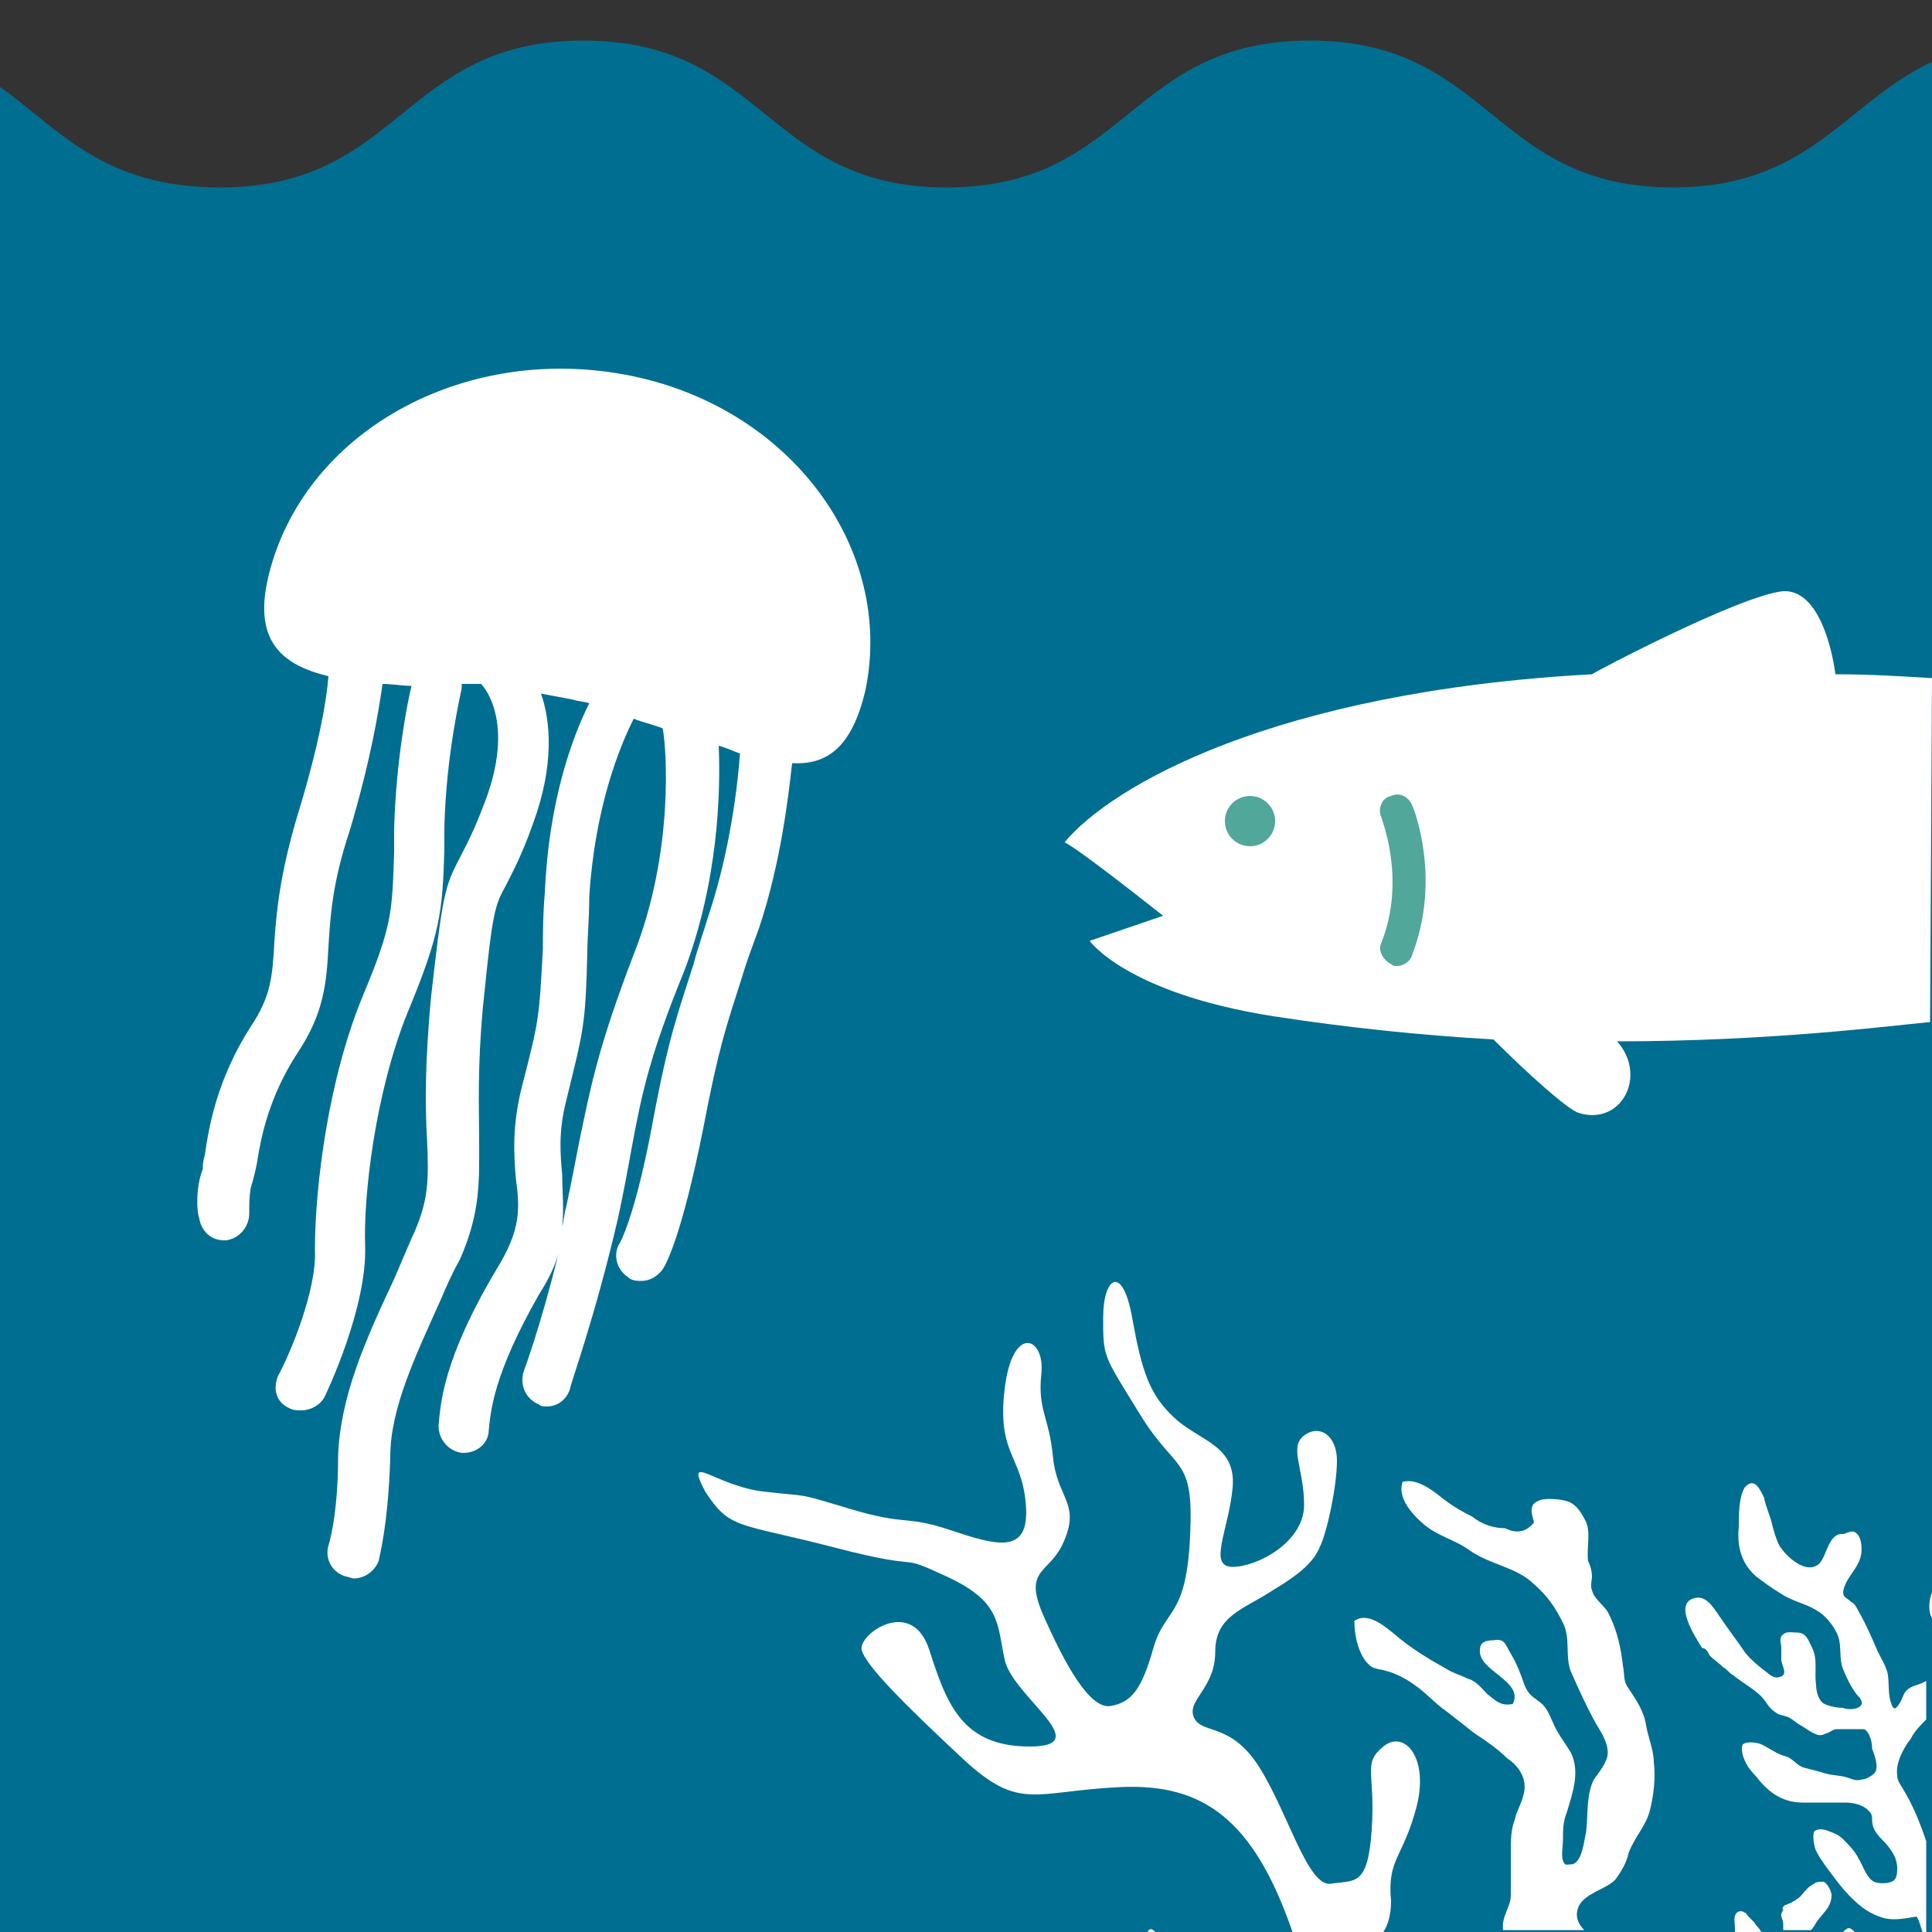 <?xml version="1.0" encoding="utf-8"?>
<!-- Generator: Adobe Illustrator 24.0.2, SVG Export Plug-In . SVG Version: 6.00 Build 0)  -->
<svg version="1.1" id="Layer_1" xmlns="http://www.w3.org/2000/svg" xmlns:xlink="http://www.w3.org/1999/xlink" x="0px" y="0px"
	 viewBox="0 0 100 100" style="enable-background:new 0 0 100 100;" xml:space="preserve">
<rect x="0" y="0" width="100" height="100" fill="#333333" stroke="none"/>
<style type="text/css">
	.st0{fill:#006E90;}
	.st1{fill:#FFFFFF;}
	.st2{fill:#51A79A;}
</style>
<g>
	<path class="st0" d="M100,3.2c-4.5,2.1-6.3,6.5-13.4,6.5c-9.4,0-9.4-7.6-18.8-7.6s-9.4,7.6-18.8,7.6s-9.4-7.6-18.8-7.6
		s-9.4,7.6-18.8,7.6C5.3,9.7,3.1,6.7,0,4.5V100h100V3.2z"/>
	<path class="st1" d="M100,35.1c-1.6-0.1-3.3-0.2-5-0.2l0,0c0,0-0.5-4.4-2.7-4.3c-2.2,0.2-9.8,4.2-9.9,4.3
		c-16.5,0.9-24.9,5.8-27.3,8.7c0.7,0.3,5.1,3.8,5.1,3.8l-3.8,1.3c0,0,1.9,2.7,9.5,3.9c3.9,0.6,7.8,1,11.4,1.2
		c1.7,1.7,3.8,3.6,4.4,3.8c2.2,0.7,3.6-1.9,2-3.7c7.9,0,14.1-0.8,16.2-1L100,35.1L100,35.1z"/>
	<circle class="st2" cx="64.7" cy="42.5" r="1.3"/>
	<g>
		<path class="st2" d="M72.3,50c-0.1,0-0.2,0-0.3-0.1c-0.4-0.2-0.7-0.7-0.5-1.1c1.3-3.3,0-6.4,0-6.5c-0.2-0.4,0-1,0.5-1.1
			c0.4-0.2,0.9,0,1.1,0.5c0.1,0.2,1.5,3.8,0,7.7C73,49.8,72.6,50,72.3,50z"/>
	</g>
	<path class="st1" d="M32.4,19.4c-8.5-1.6-16.7,3-18.5,10.4c-0.8,3.3,0.6,4.6,3.1,5.2c-0.1,1.3-0.5,3.6-1.6,7.2
		c-0.9,3-1.1,5-1.2,6.6c-0.1,1.8-0.2,2.8-1.2,4.3c-1.8,2.8-2.2,5.3-2.4,6.7c-0.1,0.3-0.1,0.5-0.1,0.7c-0.4,1-0.3,2.3-0.2,2.5
		c0.1,0.7,0.6,1.2,1.3,1.2c0.1,0,0.1,0,0.1,0c0.7-0.1,1.2-0.7,1.2-1.4c0-0.4,0-1,0.1-1.4c0.1-0.3,0.2-0.7,0.3-1.2
		c0.2-1.3,0.6-3.4,2.1-5.7c1.4-2.1,1.5-3.7,1.6-5.5c0.1-1.6,0.2-3.3,1.1-6c1.1-3.7,1.5-6.2,1.7-7.6c0.5,0,1,0.1,1.5,0.1
		c-0.2,0.8-0.8,3.8-0.9,7.4l0,1.2c-0.1,3.1-0.1,3.8-1.6,7.4c-1.8,4.3-2.5,9.9-2.5,13.2c0.1,2.1-1.3,5.4-1.9,6.5
		c-0.3,0.7-0.1,1.4,0.6,1.7c0.2,0.1,0.4,0.1,0.6,0.1c0.5,0,1-0.3,1.2-0.7c0.1-0.2,2.2-4.6,2.1-7.8c-0.1-2.5,0.5-7.9,2.2-12.1
		c1.7-4.1,1.8-5.2,1.9-8.4l0-1.2c0.1-3.9,0.9-7.1,0.9-7.2c0-0.1,0-0.2,0-0.2c0.3,0,0.6,0,1,0c0.1,0.1,1.8,1.9,0.2,6.1
		c-0.6,1.6-1,2.3-1.3,2.9c-0.8,1.5-0.9,2-1.5,7.3c-0.3,3.3-0.3,5.5-0.2,7.2c0.1,2.2,0.1,3.3-0.8,5.2c-0.3,0.7-0.6,1.4-0.9,2.1
		c-1.5,3.2-2.8,6.1-2.9,9.2c0,3.1-0.5,4.6-0.5,4.6c-0.2,0.7,0.2,1.4,0.9,1.6c0.1,0,0.3,0.1,0.4,0.1c0.6,0,1.1-0.4,1.3-0.9
		c0-0.1,0.5-1.8,0.6-5.4c0-2.5,1.3-5.2,2.6-8.1c0.3-0.7,0.6-1.4,1-2.1c1.1-2.5,1-4.1,1-6.3c0-1.6-0.1-3.6,0.2-6.8
		c0.5-5,0.6-5.2,1.2-6.3c0.3-0.6,0.8-1.5,1.4-3.2c1.1-3,0.9-5.3,0.4-6.7c0.5,0.1,1.1,0.2,1.6,0.3c0.3,0.1,0.6,0.1,0.9,0.2
		c-0.9,1.8-2.1,5.1-2.3,9.8c-0.1,1.2-0.1,2.1-0.1,2.9c-0.2,3.7-0.2,3.7-1.1,7.2c-0.5,2-0.4,3.5-0.3,4.7c0.2,1.5,0.3,2.6-1,4.7
		c-2.8,4.7-2.9,7-3,8.1c0,0.7,0.5,1.3,1.2,1.4c0,0,0,0,0.1,0c0.7,0,1.3-0.5,1.3-1.2c0.1-0.9,0.2-2.8,2.6-7c0.5-0.8,0.8-1.4,1-2.1
		c-0.9,3.7-1.8,6.1-1.8,6.1c-0.2,0.7,0.1,1.4,0.8,1.7c0.1,0.1,0.3,0.1,0.4,0.1c0.5,0,1-0.3,1.2-0.9c0-0.2,1.3-3.7,2.5-8.9
		c0.3-1.4,0.5-2.5,0.7-3.6c0.5-2.7,0.9-4.7,2.7-9.1c1.8-4.7,1.9-9.4,1.8-11.7c0.4,0.1,0.8,0.3,1.1,0.4c-0.1,1.5-0.5,5-1.6,8.3
		c-0.3,1-0.6,1.8-0.8,2.6c-0.8,2.5-1.3,3.8-2.1,8.1c-0.9,4.9-1.7,6.3-1.7,6.3l0,0c-0.4,0.6-0.2,1.4,0.4,1.8c0.2,0.2,0.5,0.2,0.7,0.2
		c0.4,0,0.8-0.2,1.1-0.6c0.2-0.3,1-1.8,2.1-7.3c0.8-4.2,1.2-5.3,2-7.8c0.2-0.7,0.5-1.5,0.9-2.6c1.1-3.3,1.5-6.7,1.7-8.5
		c1.8,0.1,3.1-0.8,3.8-3.8C46.3,28.4,40.9,21,32.4,19.4z M32.8,49.4c-1.8,4.7-2.2,6.7-2.8,9.6c-0.2,1-0.4,2.1-0.7,3.5
		c-0.1,0.3-0.1,0.6-0.2,1c0.1-1,0-1.8,0-2.7c-0.1-1.1-0.2-2.2,0.2-3.8c0.9-3.7,1-3.8,1.1-7.7c0-0.8,0.1-1.7,0.1-2.9
		c0.3-4.7,1.6-7.8,2.3-9.2c0.5,0.2,1,0.3,1.5,0.5C34.5,38.7,34.9,44.1,32.8,49.4z"/>
	<g>
		<path class="st1" d="M88.5,85.7c0.2,0.2,0.5,0.4,0.7,0.6c0.2,0.1,0.3,0.3,0.5,0.4c0.6,0.5,1.3,0.8,1.7,1.4
			c0.2,0.3,0.3,0.4,0.6,0.6c0.2,0.1,0.4,0.1,0.6,0.2c0.2,0.1,0.4,0.3,0.6,0.4s0.8,0.6,1.1,0.5c0.1,0,0.2-0.1,0.3-0.1
			c0.2-0.1,0.3-0.2,0.5-0.2c0.2,0,0.5,0,0.7,0c0.2,0,0.5,0,0.7,0c0.3,0.2,0.4,0.7,0.4,1c0.1,0.3,0.4,1,0.1,1.3
			c-0.1,0.1-0.4,0.3-0.6,0.3c-0.3,0.1-0.5,0-0.8-0.1c-0.3-0.1-0.7-0.1-1.1-0.2c-0.3-0.1-0.7-0.2-1.1-0.3c-0.4-0.1-0.6-0.5-1-0.6
			c-0.4-0.1-0.8-0.4-1.2-0.6c-0.2-0.1-0.8-0.2-1,0c-0.1,0.2,0,0.6,0.1,0.8c0.2,0.5,0.5,0.7,0.8,1.1c0.6,0.7,1.3,1.1,2.2,1.1
			c0.7,0,1.5,0,2.2,0c0.4,0,0.9,0.1,1.2,0.4c0.2,0.2,0.2,0.3,0.2,0.5c0,0.4,0.2,0.7,0.5,1c0.4,0.4,0.8,0.9,0.8,1.5
			c0,0.2,0,0.6-0.3,0.7c-0.2,0.1-0.7,0.1-0.9,0c-0.4-0.2-0.6-0.9-0.8-1.2c-0.2-0.4-0.5-0.7-0.8-1c-0.2-0.2-0.4-0.3-0.7-0.4
			c-0.2-0.1-0.6-0.2-0.8,0c-0.1,0.2,0,0.8,0.1,1c0.2,0.4,0.5,0.8,0.8,1.2c0.3,0.4,0.6,0.8,1,1.2c0.5,0.5,1,0.9,1.8,1.1
			c0.5,0.1,1,0,1.6-0.1c0.2,0.3,0.2,0.6,0.4,1h0.1v-4.9c-0.3-0.9-0.7-1.9-1.2-2.7c-0.1-0.2-0.3-0.4-0.3-0.7
			c-0.1-0.6,0.3-1.4,0.7-1.9c0.2-0.4,0.5-0.7,0.8-1v-2c-0.3,0.2-0.6,0.2-0.9,0.4c-0.3,0.2-0.3,0.5-0.5,0.8c-0.2,0.3-0.3,0.3-0.4,0
			c-0.2-0.5-0.1-1.1-0.2-1.6c-0.1-0.4-0.3-0.7-0.5-1.1c-0.3-0.7-0.6-1.4-1-2.1c-0.1-0.2-0.2-0.4-0.4-0.5c-0.2-0.2-0.4-0.2-0.4-0.5
			c0.1-0.7,0.7-1.1,0.9-1.8c0.1-0.3,0.1-1.1-0.3-1.3c-0.2-0.1-0.5,0.1-0.6,0.1c-0.2,0-0.3,0-0.5,0.2c-0.3,0.3-0.4,0.9-0.7,1.3
			c-0.7,0.7-1.8-0.4-2.1-0.9c-0.2-0.4-0.3-0.8-0.4-1.2c-0.1-0.4-0.3-0.8-0.4-1.3c-0.2-0.4-0.5-1.1-1-0.5c-0.3,0.5-0.3,1.4-0.3,2
			c-0.1,1,0.1,1.9,0.9,2.6c0.4,0.3,0.8,0.6,1.3,0.9c0.6,0.4,1.3,0.5,1.9,0.9c0.5,0.3,1,1,1.1,1.5c0.1,0.5,0,1,0.2,1.5
			c0.2,0.5,0.4,0.9,0.7,1.3c0.1,0.1,0.4,0.4,0.2,0.6c-0.2,0.2-0.7,0.2-0.9,0.1c-0.3,0-0.9-0.1-1.1-0.3c-0.2-0.2-0.3-0.6-0.3-0.9
			c-0.1-0.6,0.1-1.3-0.2-1.9c-0.2-0.4-0.3-0.8-0.8-0.8c-0.3,0-0.6-0.1-0.8,0.2c-0.1,0.2,0,0.4,0,0.6c0,0.2,0,0.4,0,0.6
			c0,0.3,0.4,0.8-0.1,0.9c-0.2,0.1-0.5-0.1-0.6-0.2c-0.4-0.3-0.9-0.7-1.2-1.1c-0.4-0.6-0.8-1.1-1.2-1.7c-0.3-0.4-0.7-1.2-1.3-1.1
			c-1.3,0.2,0,2.1,0.3,2.6C88.3,85.3,88.4,85.5,88.5,85.7z"/>
		<path class="st1" d="M95.7,99.8c-0.1,0-0.2,0.1-0.3,0.2H96C95.9,99.9,95.8,99.8,95.7,99.8z"/>
		<path class="st1" d="M93.9,99.7c0.3-0.6,0.9-0.9,0.9-1.6c0-0.2-0.2-0.6-0.4-0.7c-0.2,0-0.4,0-0.5,0.1c-0.2,0.1-0.3,0.2-0.4,0.3
			c-0.2,0.2-0.3,0.4-0.5,0.5c-0.1,0.1-0.2,0.1-0.3,0.2c-0.1,0-0.2,0.1-0.3,0.1c0,0-0.1,0.1-0.1,0.1c-0.1,0.1,0,0.1,0,0.1
			c0,0.1-0.1,0.2-0.1,0.3c0,0.2,0.1,0.3,0.1,0.5c0,0.1,0,0.2,0,0.3h1.4C93.8,99.9,93.8,99.8,93.9,99.7z"/>
		<path class="st1" d="M43.2,80.1c5,1.3,3,0.2,5.8,1.5c2.8,1.3,2.6,2.4,3,4.3c0.4,1.9,4.8,4.5,1.3,4.5c-3.5,0-4.3-2.2-5.2-5
			c-0.9-2.8-3.7-0.8-3.5,0c0.2,0.8,2.2,2.8,5.2,5.6c3,2.8,3.7,1.7,8.2,1.5c4.3-0.2,6.9,1.7,8.9,7.5h4.7c0.2-0.3,0.4-0.8,0.4-1.6
			c-0.2-2.2,0.6-2.2,1.3-4.8s-0.6-4.1-1.7-3.2c-1.1,0.9-0.4,1.3-0.6,4.3c-0.2,3-0.9,2.6-2.1,2.8s-2.2-3.6-3.7-6
			c-1.5-2.4-3-1.7-3.4-2.6s1.1-1.5,1.1-3.4s1.5-2.2,3-3.2c1.5-0.9,2.1-1.5,2.4-2.2c0.4-0.8,0.9-3.2,0.9-4.5s-0.9-1.9-1.7-1.3
			c-0.8,0.6,0,1.7,0,3.6s-2.4,3.2-3.7,3.2c-1.3,0-0.2-1.9,0-4.1s-1.7-2.4-3-3.6s-1.7-2.4-2.2-5.2s-1.5-2.1-1.5,0s0,1.9,1.9,5
			s2.8,2.1,2.6,6.3c-0.2,4.3-1.3,3.7-1.9,5.8c-0.6,2.1-1.1,2.8-2.2,3c-1.1,0.2-2.4-2.2-3.5-4.7s0.4-2.1,1.1-3.9
			c0.8-1.9-0.4-2.2-0.6-4.3c-0.2-2.1-0.8-2.4-0.6-4.3c0.2-1.9-1.5-2.6-1.9,0.8c-0.4,3.4,0.9,3.4,1.1,6s-1.5,2.1-3.9,1.3
			c-2.4-0.8-2.2-0.2-5.2-1.1c-3-0.9-2-0.6-4.5-0.9s-4.1-2.1-3,0C37.8,79.2,38.2,78.8,43.2,80.1z"/>
		<path class="st1" d="M100,82.4c-0.1,0.3-0.2,0.7-0.1,1.1c0,0.1,0.1,0.2,0.1,0.3V82.4z"/>
		<path class="st1" d="M59.4,100h0.4C59.6,99.8,59.5,99.8,59.4,100z"/>
		<path class="st1" d="M90.8,99.5c-0.1-0.1-0.2-0.2-0.3-0.3c-0.1-0.1-0.1-0.2-0.2-0.2c-0.1-0.1-0.3-0.1-0.4,0
			c-0.2,0.2-0.1,0.5-0.1,0.8c0,0.1,0,0.2,0,0.3h1.4C91.1,99.8,90.9,99.7,90.8,99.5z"/>
		<path class="st1" d="M85.2,89.3c-0.1-0.7-0.5-1.3-0.9-1.9c-0.3-0.4-0.2-0.7-0.3-1.2c-0.1-0.9-0.3-1.8-0.7-2.6
			c-0.2-0.5-0.8-0.8-0.9-1.3c-0.1-0.2,0-0.5,0-0.7c0-0.3-0.1-0.6-0.2-0.8c-0.1-0.7,0.2-1.6-0.2-2.2c-0.2-0.4-0.5-0.8-0.9-0.9
			c-0.3-0.1-1.2-0.2-1.5,0c-0.5,0.2-0.3,0.7-0.2,1.1c-0.4,0.5-0.9,0.6-1.5,0.3c-0.6,0-1.2-0.2-1.7-0.6c-0.6-0.3-1.1-0.6-1.6-1
			s-1.3-1-2-0.8c-0.3,0.8,0.5,1.7,1.1,2.2c0.7,0.6,1.6,0.8,2.3,1.3c1.1,0.8,2.5,0.9,3.4,1.8c0.7,0.6,1.1,1.2,1.5,2
			c0.4,0.8,0.1,1.7,0.4,2.5c0.4,0.9,0.8,1.8,1.3,2.7c0.3,0.5,0.7,1.1,0.6,1.7c-0.1,0.4-0.4,0.8-0.7,1.2c-0.4,0.8-0.3,1.8-0.4,2.7
			c-0.1,0.4-0.2,1.7-0.8,1.7c-0.2,0-0.3,0.1-0.4-0.2c-0.1-0.2,0-0.8,0-1.1c0-0.5,0-0.9,0.2-1.4c0.3-1,0.7-2.1,0.2-3.1
			c-0.3-0.5-0.7-1-0.9-1.5c-0.2-0.4-0.3-0.8-0.7-1.1c-0.4-0.3-0.6-0.4-0.8-0.9c-0.2-0.6-0.4-1.1-0.7-1.6c-0.3-0.5-0.3-0.8-0.9-0.7
			c-0.4,0-0.7,0.1-0.7,0.5c-0.1,1.1,2.3,1.6,1.7,2.8c-0.6,0.1-0.8-0.1-1.3-0.5c-0.3-0.3-0.6-0.7-1-0.8c-0.4-0.2-0.8-0.3-1.1-0.5
			c-0.9-0.5-1.9-1.1-2.7-1.8c-0.5-0.4-1.4-1.2-2.1-0.7c0,0.7,0.2,1.8,0.8,2.3c0.2,0.2,0.6,0.2,0.9,0.3c0.4,0.1,1,0.4,1.4,0.7
			c0.6,0.4,1.1,1,1.7,1.4c0.5,0.4,0.9,0.7,1.4,1.1c0.6,0.4,1.2,0.8,1.7,1.3c0.6,0.4,1,1,0.9,1.7c-0.1,0.6-0.4,1-0.5,1.5
			c-0.2,0.5-0.2,1.1-0.2,1.6c0,0.8,0,1.5,0,2.3c0,0.6-0.5,1.1-0.4,1.8h4.2c-0.3-0.3-0.5-0.7-0.3-1.2c0.3-0.7,1.4-0.9,1.9-1.4
			c0.3-0.4,0.6-0.9,0.7-1.4c0.3-0.8,0.9-1.4,1.1-2.2s0.3-1.7,0.2-2.5C85.6,90.6,85.3,89.9,85.2,89.3z"/>
	</g>
</g>
</svg>
